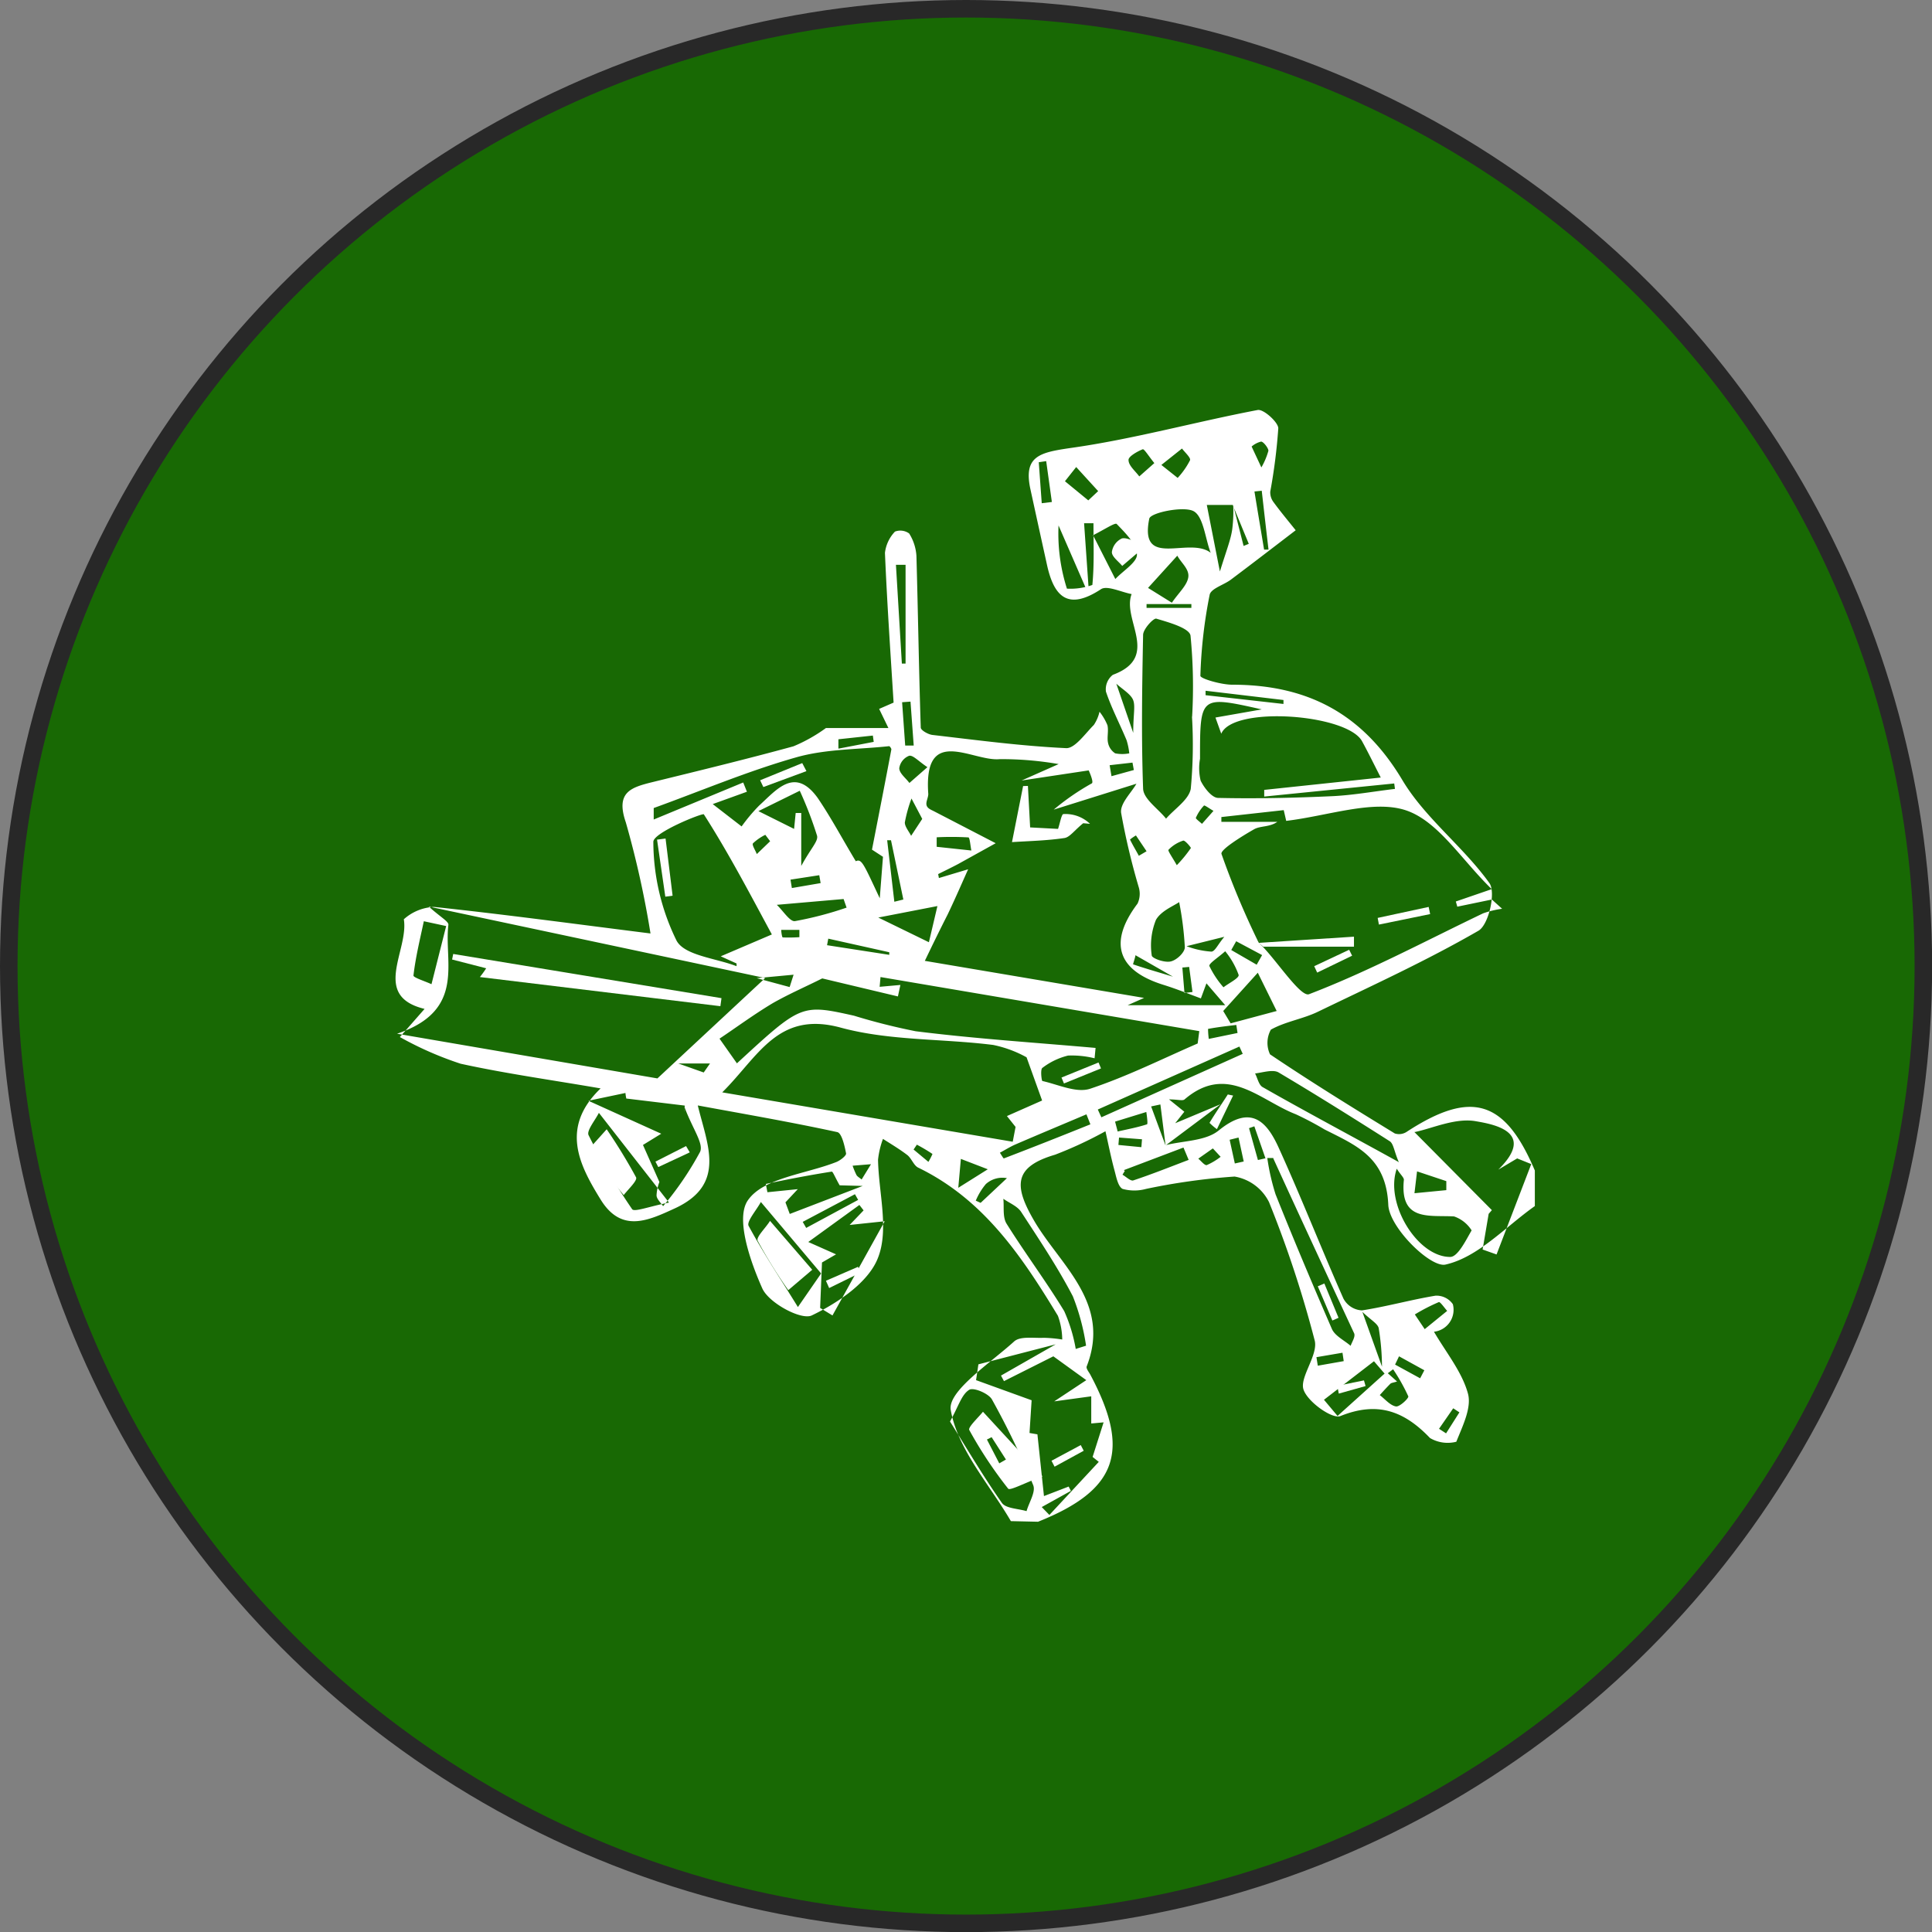 <svg xmlns="http://www.w3.org/2000/svg" viewBox="0 0 156.49 156.49"><rect x="0" y="0" width="156.49" height="156.49" fill="#808080" stroke="none"/><defs><style>.cls-1{fill:#186904;stroke:#282828;stroke-miterlimit:10;stroke-width:1.42px;}.cls-2{fill:#fff;}</style></defs><title>spirit</title><g id="Layer_1" data-name="Layer 1"><circle class="cls-1" cx="78.25" cy="78.25" r="77.54"/><path class="cls-2" d="M477.56,988.07c-1.75-3-4.31-5.81-4.87-9-.27-1.52,3.19-3.79,5.13-5.55.49-.45,1.58-.26,2.4-.3a10.87,10.87,0,0,1,1.5.14,5.8,5.8,0,0,0-.35-1.92c-2.91-4.8-6-9.42-11.31-12-.36-.17-.52-.7-.86-1-.62-.48-1.31-.89-2-1.33a6.91,6.91,0,0,0-.4,1.69c.05,2.67.9,5.63,0,7.93-.76,2-3.26,3.67-5.37,4.68-.85.4-3.46-1-4-2.18-1-2.24-2.19-5.69-1.17-7.15,1.26-1.82,4.69-2.12,7.17-3.1.32-.13.82-.52.78-.7-.12-.62-.35-1.64-.71-1.72-3.73-.81-7.5-1.46-11.3-2.16.77,3.19,2.32,6.37-1.8,8.31-2.18,1-4.37,2.07-6.07-.69s-3.32-5.81,0-9c-3.87-.67-7.64-1.19-11.34-2a27.67,27.67,0,0,1-4.92-2.16l2-2.28c-4.34-1.05-1.26-4.75-1.68-7.26a3.91,3.91,0,0,1,2.45-1c5.83.62,11.64,1.41,17.53,2.15a77.12,77.12,0,0,0-2-9c-.83-2.42.38-2.82,2.12-3.25,3.83-.94,7.66-1.87,11.46-2.91a12.87,12.87,0,0,0,2.63-1.48h5.06l-.75-1.55,1.17-.51c-.25-4-.53-8.09-.7-12.13a3,3,0,0,1,.81-1.72,1.22,1.22,0,0,1,1.15.15,3.84,3.84,0,0,1,.59,1.82c.13,4.64.2,9.27.35,13.9,0,.22.6.56.95.6,3.61.42,7.22.9,10.85,1.07.71,0,1.52-1.18,2.22-1.88a3.24,3.24,0,0,0,.46-1.07,4.51,4.51,0,0,1,.64,1.09c.11.45-.05,1,.05,1.43a1.32,1.32,0,0,0,.58.85,2.92,2.92,0,0,0,1.14,0,5.34,5.34,0,0,0-.22-1.07c-.55-1.32-1.22-2.59-1.67-3.93a1.48,1.48,0,0,1,.56-1.36c3.89-1.44.72-4.45,1.52-6.54-.85-.16-2-.73-2.49-.39-2.63,1.72-3.79.67-4.37-2-.44-2-.88-4-1.33-6.07-.6-2.7.73-3,3.15-3.36,5.12-.71,10.15-2.12,15.25-3.09.48-.09,1.67,1,1.67,1.48a45.24,45.24,0,0,1-.65,5.13,1.31,1.31,0,0,0,.27.86c.57.78,1.19,1.52,1.79,2.27-1.75,1.34-3.49,2.68-5.25,4-.57.43-1.62.72-1.72,1.23a39,39,0,0,0-.75,6.56c0,.23,1.68.72,2.57.72,6.07,0,10.56,2.32,13.78,7.71,1.84,3.09,4.94,5.4,7.06,8.36.54.75-.06,3.39-.89,3.86-4.21,2.43-8.65,4.46-13,6.56-1.22.59-2.63.79-3.81,1.45a2.2,2.2,0,0,0-.07,2c3.31,2.23,6.71,4.33,10.11,6.41a1.13,1.13,0,0,0,1-.16c5.2-3.38,7.92-2.55,10.34,3.16v2.88c-2.39,1.69-4.6,4.15-7.24,4.74-1.21.27-4.55-3-4.63-4.84-.17-3.87-2.61-4.81-5.17-6.11a25.89,25.89,0,0,0-2.33-1.23c-2.9-1.12-5.56-4.15-9-1.2-.16.14-.55,0-1.26,0l1.24,1-.74.93,3.68-1.54-4.46,3.34-.42-3.32-.75.16,1.16,3.14c1.46-.37,3.25-.33,4.31-1.19,2.56-2.09,3.86-.82,4.86,1.39,1.82,4,3.45,8.16,5.24,12.21A1.8,1.8,0,0,0,506,971c2-.31,4-.87,5.95-1.19a1.61,1.61,0,0,1,1.41.69,1.79,1.79,0,0,1-1.53,2.23c1,1.71,2.27,3.25,2.75,5,.32,1.15-.44,2.65-.94,3.91a2.82,2.82,0,0,1-2.13-.3c-2.08-2.18-4.24-3-7.26-1.78-.67.27-2.72-1.2-3-2.19s1.21-2.77.92-3.93a90.76,90.76,0,0,0-3.7-11.21,3.83,3.83,0,0,0-2.79-2.07,52,52,0,0,0-7.17,1,3.58,3.58,0,0,1-1.9,0c-.38-.19-.52-1-.66-1.51-.29-1.07-.5-2.15-.73-3.16a32.52,32.52,0,0,1-4.08,1.9c-3.41,1-3.33,2.57-1.66,5.41,2.11,3.57,6.22,6.62,4.22,11.74-.06.16.16.43.28.64,3.32,6.22,2.21,9.37-4.22,11.94Zm18-82.33.85,3.34.42-.17-1.3-3.15h-2.1l1.06,5.39c.55-1.77.88-2.58,1-3.42A12,12,0,0,0,495.57,905.74ZM498,941.58c1.26,1.34,3.06,4.06,3.71,3.81,4.83-1.85,9.42-4.31,14.1-6.55a7.7,7.7,0,0,1,1.54-.37l-.83-.75-2.8.58-.12-.42,2.91-1c-2.45-2.37-4.36-5.55-7-6.4s-6.29.47-9.65.87c0,0-.09-.41-.2-.87l-5.05.56,0,.39h4.53c-.63.44-1.37.31-1.88.6-1,.57-2.76,1.66-2.64,2a66.74,66.74,0,0,0,3,7.16Zm-27.4,1.11,17.75,3-1.33.59h7.9l-1.52-1.77-.45,1.22c-1-.37-2-.78-3.07-1.11-3.72-1.17-4.42-3.44-2.06-6.57a1.86,1.86,0,0,0,.09-1.35,55.86,55.86,0,0,1-1.42-6c-.1-.76.83-1.63,1.24-2.36l-6.7,2.1a19.65,19.65,0,0,1,3.09-2.13c.21-.15-.45-1.47-.43-1.41l.58.3-5.84.88,3-1.33a26.89,26.89,0,0,0-4.77-.4c-2.21.22-6.2-2.84-5.79,2.82,0,.3-.21.64-.14.91s.37.37.6.49l5,2.59-3.05,1.69c-.53.28-1.07.54-1.61.81l.06.32,2.37-.71c-.4.88-1,2.28-1.66,3.66C471.85,940.09,471.27,941.27,470.59,942.69Zm-21.67,9.52,8.73-8.13-27.25-5.79c.94.85,1.62,1.21,1.59,1.48-.38,3,1.46,6.93-4.16,8.82Zm29.9-1.71a9.52,9.52,0,0,0-2.7-1c-4.11-.52-8.39-.33-12.34-1.4-5.12-1.4-6.68,2.34-9.61,5.24l23.53,4,.23-1.2-.7-.88,2.85-1.26Zm5.59-.76-.08.84a7.64,7.64,0,0,0-2.15-.22,5.6,5.6,0,0,0-2.08,1c-.17.12-.07,1,0,1.06,1.3.29,2.77,1,3.89.62,3-1,5.81-2.41,8.69-3.66l.13-1L467,944l-.07.79,1.68-.15-.2.93-6.13-1.46c-1.25.63-2.68,1.25-4,2-1.54.92-3,2-4.32,2.88l1.41,2c5.2-4.79,5.21-4.81,9.48-3.86a50.66,50.66,0,0,0,5,1.26C474.71,949,479.56,949.31,484.41,949.74Zm-30.36-7.42,4.14-1.77c-1.77-3.28-3.5-6.59-5.51-9.73-.08-.13-4.11,1.48-4.09,2.23a18.21,18.21,0,0,0,1.88,8c.65,1.21,3.18,1.42,4.86,2.07,0-.07,0-.14,0-.22Zm43.82-20c-5-1.12-5-1.12-5,4a4.33,4.33,0,0,0,.05,1.77c.28.58.91,1.39,1.41,1.4,3.08.07,6.17,0,9.24-.14,1.71-.08,3.4-.39,5.09-.59l-.06-.44-10.53,1.06v-.54l9.44-1c-.58-1.13-1-2-1.52-2.95-1.23-2.2-10.44-2.88-11.4-.6l-.47-1.31ZM465,934.62c.48-.24.65.26,1.94,3l.26-3.36-.89-.58c.61-3.12,1.1-5.62,1.57-8.12,0-.08-.13-.27-.19-.26-2.52.27-5.13.22-7.54.91-3.91,1.11-7.68,2.71-11.52,4.1v.93l7.25-3,.3.75-2.77,1,2.34,1.81a14.12,14.12,0,0,1,1.42-1.69c1.42-1.29,2.89-3.18,4.74-.62C463,931.09,463.93,932.85,465,934.62Zm27.24-11.71a42.26,42.26,0,0,0-.13-6.57c-.1-.61-1.76-1.07-2.77-1.37-.23-.06-1.06.84-1.07,1.31-.08,4.14-.15,8.3,0,12.43,0,.85,1.21,1.64,1.86,2.46.69-.8,1.83-1.52,2-2.41A38,38,0,0,0,492.23,922.91Zm-13,55.37-.17,2.65.64.11.53,5,2-.77.18.35-2.36,1.31.62.64,4-4.3-.5-.4.89-2.8-1,.09v-2.2l-3,.41,2.6-1.72-2.67-1.93L477,976.73l-.24-.45,4.43-2.53-6.26,1.62-.19,1.28Zm31-21.73,6.28,6.33-.26.3-.49,2.89,1.13.4,2.81-7.32-1.14-.46-1.53.91c3.16-3.1-.5-3.69-1.81-3.92C513.59,955.38,511.69,956.26,510.3,956.55Zm-61,.14-1.48.91,1.33,3a3.43,3.43,0,0,0-.23,1.08c0,.29.34.59.53.88a25.83,25.83,0,0,0,3-4.41c.29-.67-.6-1.85-1.25-3.57-.12.61,0,.22,0-.17l-4.73-.57a3.82,3.82,0,0,1-.07-.45l-3,.63Zm12.87,14.11,1,.61,4.23-7.63-2.84.3,1.13-1.18-.34-.44-4.14,3,2.25,1-1.14.66ZM472.63,980c1.35,2.16,2.69,4.44,4.2,6.59.32.46,1.29.46,2,.67.2-.71.76-1.56.54-2.1a65,65,0,0,0-3.34-6.94c-.27-.49-1.49-1-1.84-.79C473.56,977.82,473.33,978.75,472.63,980Zm10.19-5.88.83-.26a17.89,17.89,0,0,0-1.07-4c-1.23-2.36-2.73-4.6-4.19-6.84-.31-.47-.95-.71-1.44-1.06.07.66-.07,1.46.25,2,1.5,2.4,3.21,4.68,4.68,7.1A12.69,12.69,0,0,1,482.82,974.16Zm16-15.46-.49,0a17.93,17.93,0,0,0,.67,2.94c1.46,3.66,3,7.3,4.56,10.9.25.57,1,.92,1.52,1.37.11-.32.39-.72.29-1C503.21,968.23,501,963.47,498.82,958.7Zm10,.86c-1,2.82,1.69,7.17,4.33,7.15.61,0,1.26-1.34,1.73-2.15a2.73,2.73,0,0,0-1.42-1.13c-2-.12-4.4.44-4.07-2.94C509.43,960.26,509.11,960,508.84,959.56Zm.13-.6c-.35-.84-.4-1.42-.7-1.62-3-1.91-6-3.79-9-5.57-.46-.27-1.26,0-1.91.08.2.38.3.94.62,1.11C501.45,954.91,505,956.79,509,959Zm-15.22-49.32c-.44-1.17-.58-2.95-1.4-3.35s-3.45.13-3.56.62C487.93,911,492,908.27,493.75,909.64Zm-31.54,58.41-4.88-5.79c-.35.65-1.15,1.56-1,1.92,1.22,2.26,2.66,4.41,4,6.59Zm1.5-7.14c-.39-.69-.55-1.12-.64-1.11-1.78.28-3.56.62-5.34,1l.13.67,2.46-.25-1,1.07.35.94,5.91-2.27Zm-13.85,1.36L444.19,955c-.31.61-1,1.43-.84,1.8a50.28,50.28,0,0,0,3.53,6C447.05,963.06,448.26,962.58,449.86,962.27Zm10.29-31.52.45,0V935c.81-1.48,1.39-2,1.28-2.45a31,31,0,0,0-1.4-3.64l-3.35,1.65L460,932Zm-28.31,9.16-1.81-.39c-.31,1.46-.67,2.92-.84,4.4,0,.17.95.46,1.46.7Zm62.94,6.88.6,1,3.73-1-1.53-3.1ZM483.9,913.12l-2.48-5.7a14.69,14.69,0,0,0,.68,5.12,5.24,5.24,0,0,0,2.06-.3c.16-1.64.09-3.3.09-5l-.76,0Zm7.29,24.81c-.42.3-1.46.7-1.88,1.44a5.52,5.52,0,0,0-.34,2.88c0,.22,1,.6,1.52.49s1.16-.75,1.16-1.15A25.79,25.79,0,0,0,491.19,937.93Zm-6.59,16.8.29.63,11.45-5.14-.27-.59Zm6-41.05c.55-.81,1.23-1.4,1.33-2.06s-.57-1.16-.89-1.75l-2.37,2.61Zm-6.38-5.46,1.8,3.54c.63-.67,1.79-1.37,1.75-2-.05-.87-.95-1.74-1.64-2.46C486,907.17,485.11,907.77,484.2,908.22ZM484,955.93l-.32-.81c-1.91.81-3.83,1.61-5.73,2.43-.44.19-.85.45-1.28.68.11.16.28.47.32.46C479.35,957.79,481.69,956.86,484,955.93Zm-17.18-16.75,4.1,2,.69-2.93Zm-2.57-.81-.24-.69-5.41.47c.51.48,1.06,1.38,1.47,1.32A28.3,28.3,0,0,0,464.27,938.37Zm4.78-27.76-.78,0,.48,8,.3,0Zm33.89,67.63,1.1,1.31,3.81-3.43-.86-1ZM486.79,959.7l-.19.31c.3.17.66.54.88.46,1.51-.5,3-1.1,4.48-1.66l-.42-1-4.83,1.83Zm-13.49,1.37,2.39-1.5-2.18-.84Zm35.54,15.69c-.32.1-.47.11-.54.18-.3.3-.58.61-.86.92.43.33.84.84,1.31.92.3.05,1.06-.68,1-.82a15.28,15.28,0,0,0-1.23-2.19l-.43.32Zm-13.92-34.85c-.6.54-1.35,1-1.28,1.2a7.55,7.55,0,0,0,1.14,1.72c.44-.34,1.27-.74,1.23-1A6.43,6.43,0,0,0,494.92,941.91Zm-11.09-36.52.8-.75-1.78-1.95-.91,1.15Zm29,55.87,0-.73-2.37-.79-.21,1.77Zm-23.08-58.74,1.32,1.05a6.26,6.26,0,0,0,1-1.43c.08-.2-.41-.63-.65-.95ZM470.8,927c-.74-.49-1.17-1-1.49-.92a1.28,1.28,0,0,0-.79,1c0,.42.53.8.82,1.2Zm40.28,45.52,1.82-1.48c-.23-.25-.57-.76-.68-.71a15.11,15.11,0,0,0-1.94,1Zm-39.53-39.87,0,.8,2.81.3c-.08-.36-.12-1-.23-1.06A23.88,23.88,0,0,0,471.55,932.68Zm-1.17-1.46-.87-1.65a11.45,11.45,0,0,0-.54,1.94c0,.34.33.72.51,1.08Zm18.8-28.82c-.45-.55-.82-1.16-.94-1.12-.45.18-1.17.59-1.15.87,0,.46.55.89.87,1.33Zm-21.06,35.53.73-.18-1-4.8-.31,0ZM486,955.71l.21.8c.79-.18,1.6-.33,2.37-.58.09,0,0-.67-.05-1Zm-25.3,8.12.28.49,4.21-2.27-.26-.46Zm19.36-58.21.82-.1-.46-3.31-.6.09ZM469,925.25l.69,0-.26-3.56-.68.05Zm22,9.69a10.68,10.68,0,0,0,1.14-1.39c0-.07-.48-.64-.62-.6a2.85,2.85,0,0,0-1.19.74C490.25,933.76,490.62,934.27,491,934.94Zm2.33-14.13v.36l6.31.71,0-.32Zm4.75-11.43.35,0c-.19-1.59-.37-3.18-.55-4.77l-.59.06C497.54,906.23,497.81,907.8,498.07,909.38Zm-10.61,14.84c0-1.46.18-2.15,0-2.64s-.89-.9-1.37-1.34Zm8.45,24.31-.1-.65c-.77.09-1.54.18-2.29.32a7,7,0,0,0,.06.81Zm-7.37-34.74v.31h3.63l0-.31ZM497.47,943l.44-.78-2.1-1.12-.4.71Zm-33.88-18.26,0,.76,2.86-.55-.07-.51Zm11.12,37.37.4.18,2.13-2a2,2,0,0,0-1.71.48A5.25,5.25,0,0,0,474.71,962.13Zm36,14.39.34-.65L509,974.72l-.32.67Zm-43-34.3,0-.21-4.94-1.1-.1.53Zm30.14-39.48a5.76,5.76,0,0,0,.57-1.35c0-.22-.42-.76-.6-.74a1.85,1.85,0,0,0-.76.4Zm9.77,72.84a19.81,19.81,0,0,0-.27-3.14c-.11-.37-.62-.63-1.32-1.3Zm-45.47-39.17-.11-.64-2.33.36.11.68Zm35.42,22.43.61-.14-.9-2.59-.43.15Zm-5.78-17.32a7,7,0,0,0,2,.44c.3,0,.52-.56,1.06-1.2Zm-4.27-14.27-.11-.6-1.85.21.15.89Zm.13,15c0,.14-.21.73-.19.74.87.3,1.75.55,3.23,1ZM496,957l-.72.18.42,1.92.72-.16Zm6.31,17.79.11.69,2.1-.37-.1-.68Zm-8.39-16.91-1.18.83c.23.19.52.57.69.52a5.19,5.19,0,0,0,1.12-.67Zm18.32,22.71.57.37,1.08-1.7-.5-.33ZM492,943.18l-.55.05.17,2.06.65-.08Zm-4.08-9,.63-.37-.86-1.28a3.52,3.52,0,0,0-.48.33C487.4,933.26,487.66,933.69,487.9,934.13ZM458.06,933l-.39-.52a4,4,0,0,0-1,.69c-.1.13.2.57.31.87Zm28.26,24-.05.6,1.86.18.05-.64Zm-35.7-6,2.06.73.51-.73Zm6.35-6.91,2.67.72.32-1Zm13,13.45-.29.43,1.2,1a5,5,0,0,0,.33-.64A14.08,14.08,0,0,0,469.93,957.57Zm24-27c-.33-.19-.72-.48-.77-.43a3.48,3.48,0,0,0-.66,1c0,.08.32.32.5.48Zm-33.54,10.22,0-.58h-1.47c0,.22.07.61.12.61A12.84,12.84,0,0,0,460.43,940.77Zm5.8,18.4-1.49.12a6.21,6.21,0,0,0,.31.75c.08.14.25.22.42.37Z" transform="translate(-395.68 -864.86)"/><path class="cls-2" d="M497.64,941.23c0-.23.06-.45,0,0l7.71-.5,0,.81H498Z" transform="translate(-395.68 -864.86)"/><path class="cls-2" d="M495.56,953.6l-1.31,2.72a4.58,4.58,0,0,1-.6-.51c.46-.78,1-1.54,1.48-2.3Z" transform="translate(-395.68 -864.86)"/><path class="cls-2" d="M478.94,928.52l.18,3.36,2.26.12c.15-.43.28-1.19.43-1.2a2.86,2.86,0,0,1,2.16.79l-.55-.05c-.73.59-1.09,1.14-1.53,1.2-1.4.21-2.83.24-4.24.33l.9-4.54Z" transform="translate(-395.68 -864.86)"/><path class="cls-2" d="M511.52,938.9l-4.15.85-.1-.54,4.13-.89Z" transform="translate(-395.68 -864.86)"/><path class="cls-2" d="M502.13,943.12l2.83-1.33.24.48-2.83,1.37Z" transform="translate(-395.68 -864.86)"/><path class="cls-2" d="M434.55,944a7.94,7.94,0,0,0,.51-.71l-2.76-.71.09-.45,21.73,3.58-.09.65Z" transform="translate(-395.68 -864.86)"/><path class="cls-2" d="M484.86,951.4l-3,1.22-.2-.48,3-1.22Z" transform="translate(-395.68 -864.86)"/><path class="cls-2" d="M449.57,937.49l-.67-4.62.69-.09.57,4.63Z" transform="translate(-395.68 -864.86)"/><path class="cls-2" d="M461,927.32l-3.49,1.29-.26-.55,3.41-1.39Z" transform="translate(-395.68 -864.86)"/><path class="cls-2" d="M480.85,983.18l2.37-1.27.24.46-2.36,1.29Z" transform="translate(-395.68 -864.86)"/><path class="cls-2" d="M451.55,958.2,449,959.39l-.23-.44,2.48-1.26Z" transform="translate(-395.68 -864.86)"/><path class="cls-2" d="M462.58,968.6l2.6-1.13.21.47-2.55,1.25Z" transform="translate(-395.68 -864.86)"/><path class="cls-2" d="M480.12,984.44c-1.45.54-2.63,1.18-2.78,1a34.31,34.31,0,0,1-3.15-4.75c-.12-.22.72-1,1.11-1.48ZM476,981.27l-.38.19,1,1.93.54-.31Z" transform="translate(-395.68 -864.86)"/><path class="cls-2" d="M503.6,971.82l-1.18-2.77.53-.23,1.15,2.78Z" transform="translate(-395.68 -864.86)"/><path class="cls-2" d="M461.47,967.71l-1.94,1.65a39.06,39.06,0,0,1-2.48-4c-.14-.3.67-1.06,1-1.61Z" transform="translate(-395.68 -864.86)"/><path class="cls-2" d="M443.25,958.08l1.57-1.75a44.48,44.48,0,0,1,2.38,3.89c.13.26-.62.95-1,1.44Z" transform="translate(-395.68 -864.86)"/><path class="cls-2" d="M488.51,909.05l-1.93,1.65c-.3-.37-.84-.74-.84-1.12a1.42,1.42,0,0,1,.82-1.11C487,908.38,487.6,908.75,488.51,909.05Z" transform="translate(-395.68 -864.86)"/><path class="cls-2" d="M504,977.11l2.16-.44.13.46-2.17.61Z" transform="translate(-395.68 -864.86)"/></g></svg>